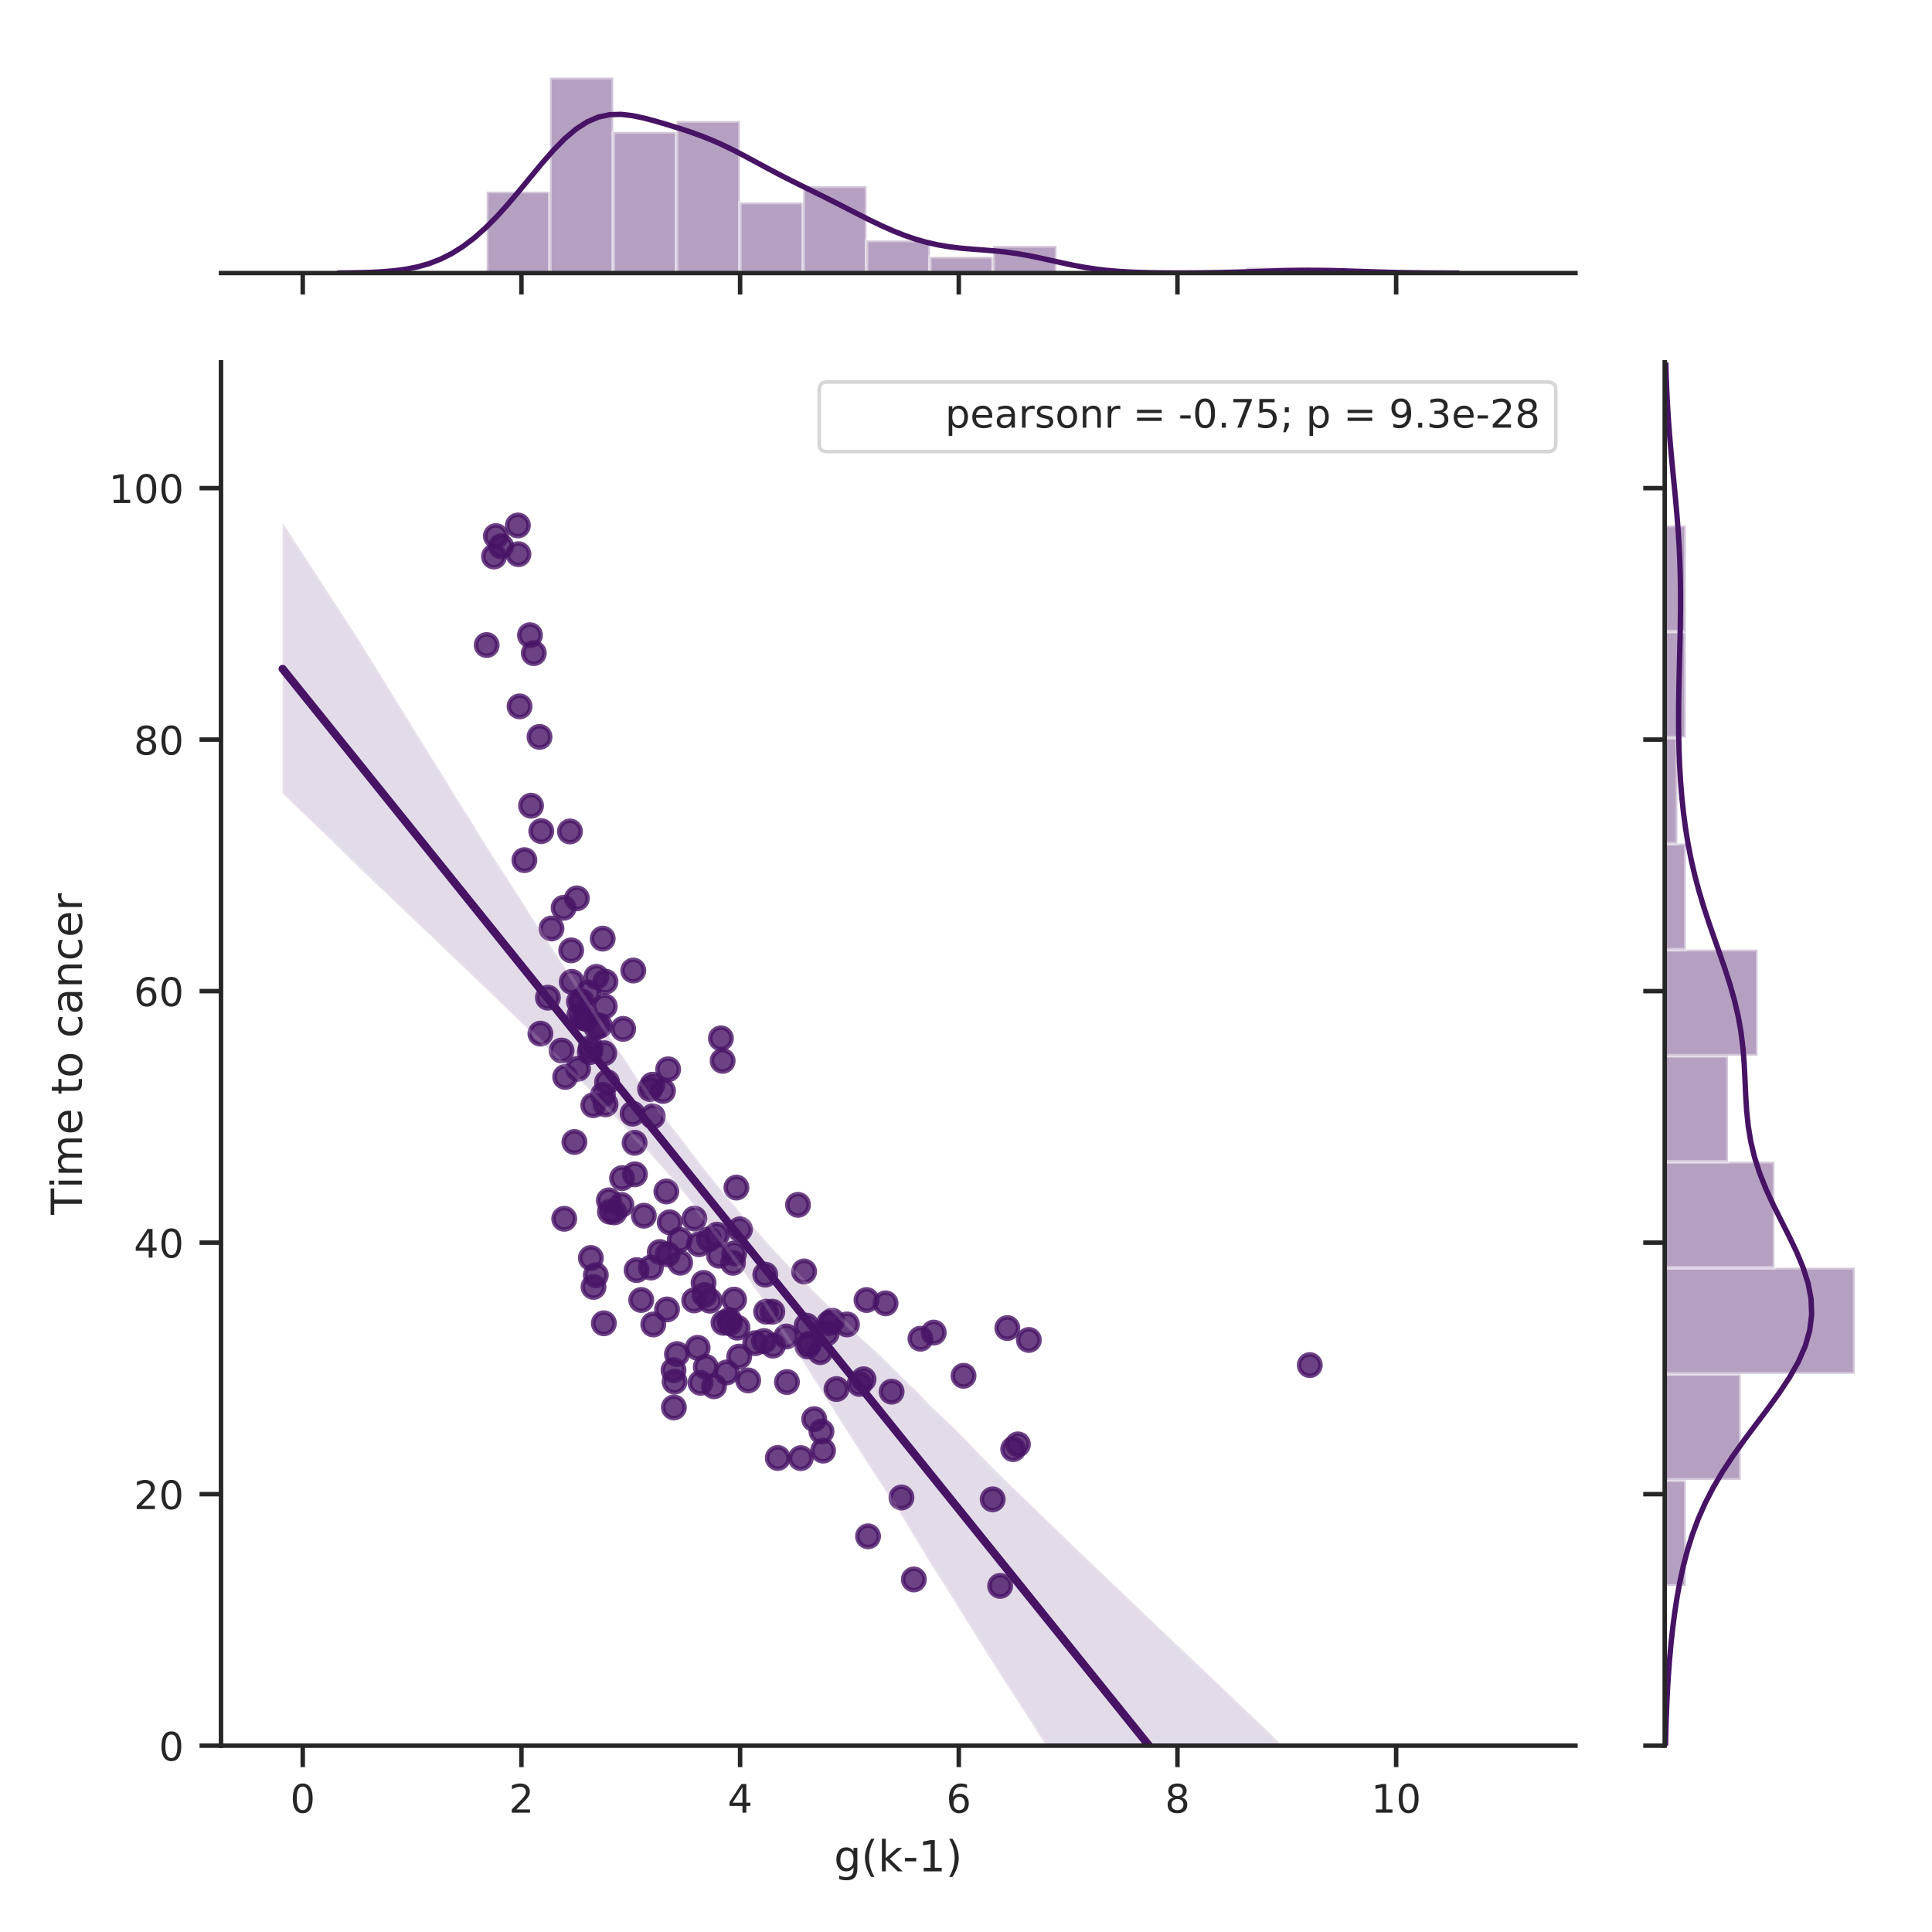 <?xml version="1.0" encoding="utf-8" standalone="no"?>
<!DOCTYPE svg PUBLIC "-//W3C//DTD SVG 1.1//EN"
  "http://www.w3.org/Graphics/SVG/1.1/DTD/svg11.dtd">
<!-- Created with matplotlib (http://matplotlib.org/) -->
<svg height="432pt" version="1.1" viewBox="0 0 432 432" width="432pt" xmlns="http://www.w3.org/2000/svg" xmlns:xlink="http://www.w3.org/1999/xlink">
 <defs>
  <style type="text/css">
*{stroke-linecap:butt;stroke-linejoin:round;}
  </style>
 </defs>
 <g id="figure_1">
  <g id="patch_1">
   <path d="M 0 432 
L 432 432 
L 432 0 
L 0 0 
z
" style="fill:#ffffff;"/>
  </g>
  <g id="axes_1">
   <g id="patch_2">
    <path d="M 49.418 390.332 
L 352.268 390.332 
L 352.268 81.023 
L 49.418 81.023 
z
" style="fill:#ffffff;"/>
   </g>
   <g id="matplotlib.axis_1">
    <g id="xtick_1">
     <g id="line2d_1">
      <defs>
       <path d="M 0 0 
L 0 4.8 
" id="m1350c6a682" style="stroke:#262626;"/>
      </defs>
      <g>
       <use style="fill:#262626;stroke:#262626;" x="67.695" xlink:href="#m1350c6a682" y="390.332"/>
      </g>
     </g>
     <g id="text_1">
      <!-- 0 -->
      <defs>
       <path d="M 31.781 66.406 
Q 24.172 66.406 20.328 58.906 
Q 16.5 51.422 16.5 36.375 
Q 16.5 21.391 20.328 13.891 
Q 24.172 6.391 31.781 6.391 
Q 39.453 6.391 43.281 13.891 
Q 47.125 21.391 47.125 36.375 
Q 47.125 51.422 43.281 58.906 
Q 39.453 66.406 31.781 66.406 
z
M 31.781 74.219 
Q 44.047 74.219 50.516 64.516 
Q 56.984 54.828 56.984 36.375 
Q 56.984 17.969 50.516 8.266 
Q 44.047 -1.422 31.781 -1.422 
Q 19.531 -1.422 13.062 8.266 
Q 6.594 17.969 6.594 36.375 
Q 6.594 54.828 13.062 64.516 
Q 19.531 74.219 31.781 74.219 
z
" id="DejaVuSans-30"/>
      </defs>
      <g style="fill:#262626;" transform="translate(64.895 405.319)scale(0.088 -0.088)">
       <use xlink:href="#DejaVuSans-30"/>
      </g>
     </g>
    </g>
    <g id="xtick_2">
     <g id="line2d_2">
      <g>
       <use style="fill:#262626;stroke:#262626;" x="116.592" xlink:href="#m1350c6a682" y="390.332"/>
      </g>
     </g>
     <g id="text_2">
      <!-- 2 -->
      <defs>
       <path d="M 19.188 8.297 
L 53.609 8.297 
L 53.609 0 
L 7.328 0 
L 7.328 8.297 
Q 12.938 14.109 22.625 23.891 
Q 32.328 33.688 34.812 36.531 
Q 39.547 41.844 41.422 45.531 
Q 43.312 49.219 43.312 52.781 
Q 43.312 58.594 39.234 62.25 
Q 35.156 65.922 28.609 65.922 
Q 23.969 65.922 18.812 64.312 
Q 13.672 62.703 7.812 59.422 
L 7.812 69.391 
Q 13.766 71.781 18.938 73 
Q 24.125 74.219 28.422 74.219 
Q 39.75 74.219 46.484 68.547 
Q 53.219 62.891 53.219 53.422 
Q 53.219 48.922 51.531 44.891 
Q 49.859 40.875 45.406 35.406 
Q 44.188 33.984 37.641 27.219 
Q 31.109 20.453 19.188 8.297 
z
" id="DejaVuSans-32"/>
      </defs>
      <g style="fill:#262626;" transform="translate(113.792 405.319)scale(0.088 -0.088)">
       <use xlink:href="#DejaVuSans-32"/>
      </g>
     </g>
    </g>
    <g id="xtick_3">
     <g id="line2d_3">
      <g>
       <use style="fill:#262626;stroke:#262626;" x="165.489" xlink:href="#m1350c6a682" y="390.332"/>
      </g>
     </g>
     <g id="text_3">
      <!-- 4 -->
      <defs>
       <path d="M 37.797 64.312 
L 12.891 25.391 
L 37.797 25.391 
z
M 35.203 72.906 
L 47.609 72.906 
L 47.609 25.391 
L 58.016 25.391 
L 58.016 17.188 
L 47.609 17.188 
L 47.609 0 
L 37.797 0 
L 37.797 17.188 
L 4.891 17.188 
L 4.891 26.703 
z
" id="DejaVuSans-34"/>
      </defs>
      <g style="fill:#262626;" transform="translate(162.689 405.319)scale(0.088 -0.088)">
       <use xlink:href="#DejaVuSans-34"/>
      </g>
     </g>
    </g>
    <g id="xtick_4">
     <g id="line2d_4">
      <g>
       <use style="fill:#262626;stroke:#262626;" x="214.386" xlink:href="#m1350c6a682" y="390.332"/>
      </g>
     </g>
     <g id="text_4">
      <!-- 6 -->
      <defs>
       <path d="M 33.016 40.375 
Q 26.375 40.375 22.484 35.828 
Q 18.609 31.297 18.609 23.391 
Q 18.609 15.531 22.484 10.953 
Q 26.375 6.391 33.016 6.391 
Q 39.656 6.391 43.531 10.953 
Q 47.406 15.531 47.406 23.391 
Q 47.406 31.297 43.531 35.828 
Q 39.656 40.375 33.016 40.375 
z
M 52.594 71.297 
L 52.594 62.312 
Q 48.875 64.062 45.094 64.984 
Q 41.312 65.922 37.594 65.922 
Q 27.828 65.922 22.672 59.328 
Q 17.531 52.734 16.797 39.406 
Q 19.672 43.656 24.016 45.922 
Q 28.375 48.188 33.594 48.188 
Q 44.578 48.188 50.953 41.516 
Q 57.328 34.859 57.328 23.391 
Q 57.328 12.156 50.688 5.359 
Q 44.047 -1.422 33.016 -1.422 
Q 20.359 -1.422 13.672 8.266 
Q 6.984 17.969 6.984 36.375 
Q 6.984 53.656 15.188 63.938 
Q 23.391 74.219 37.203 74.219 
Q 40.922 74.219 44.703 73.484 
Q 48.484 72.75 52.594 71.297 
z
" id="DejaVuSans-36"/>
      </defs>
      <g style="fill:#262626;" transform="translate(211.587 405.319)scale(0.088 -0.088)">
       <use xlink:href="#DejaVuSans-36"/>
      </g>
     </g>
    </g>
    <g id="xtick_5">
     <g id="line2d_5">
      <g>
       <use style="fill:#262626;stroke:#262626;" x="263.283" xlink:href="#m1350c6a682" y="390.332"/>
      </g>
     </g>
     <g id="text_5">
      <!-- 8 -->
      <defs>
       <path d="M 31.781 34.625 
Q 24.75 34.625 20.719 30.859 
Q 16.703 27.094 16.703 20.516 
Q 16.703 13.922 20.719 10.156 
Q 24.75 6.391 31.781 6.391 
Q 38.812 6.391 42.859 10.172 
Q 46.922 13.969 46.922 20.516 
Q 46.922 27.094 42.891 30.859 
Q 38.875 34.625 31.781 34.625 
z
M 21.922 38.812 
Q 15.578 40.375 12.031 44.719 
Q 8.5 49.078 8.5 55.328 
Q 8.5 64.062 14.719 69.141 
Q 20.953 74.219 31.781 74.219 
Q 42.672 74.219 48.875 69.141 
Q 55.078 64.062 55.078 55.328 
Q 55.078 49.078 51.531 44.719 
Q 48 40.375 41.703 38.812 
Q 48.828 37.156 52.797 32.312 
Q 56.781 27.484 56.781 20.516 
Q 56.781 9.906 50.312 4.234 
Q 43.844 -1.422 31.781 -1.422 
Q 19.734 -1.422 13.25 4.234 
Q 6.781 9.906 6.781 20.516 
Q 6.781 27.484 10.781 32.312 
Q 14.797 37.156 21.922 38.812 
z
M 18.312 54.391 
Q 18.312 48.734 21.844 45.562 
Q 25.391 42.391 31.781 42.391 
Q 38.141 42.391 41.719 45.562 
Q 45.312 48.734 45.312 54.391 
Q 45.312 60.062 41.719 63.234 
Q 38.141 66.406 31.781 66.406 
Q 25.391 66.406 21.844 63.234 
Q 18.312 60.062 18.312 54.391 
z
" id="DejaVuSans-38"/>
      </defs>
      <g style="fill:#262626;" transform="translate(260.484 405.319)scale(0.088 -0.088)">
       <use xlink:href="#DejaVuSans-38"/>
      </g>
     </g>
    </g>
    <g id="xtick_6">
     <g id="line2d_6">
      <g>
       <use style="fill:#262626;stroke:#262626;" x="312.18" xlink:href="#m1350c6a682" y="390.332"/>
      </g>
     </g>
     <g id="text_6">
      <!-- 10 -->
      <defs>
       <path d="M 12.406 8.297 
L 28.516 8.297 
L 28.516 63.922 
L 10.984 60.406 
L 10.984 69.391 
L 28.422 72.906 
L 38.281 72.906 
L 38.281 8.297 
L 54.391 8.297 
L 54.391 0 
L 12.406 0 
z
" id="DejaVuSans-31"/>
      </defs>
      <g style="fill:#262626;" transform="translate(306.581 405.319)scale(0.088 -0.088)">
       <use xlink:href="#DejaVuSans-31"/>
       <use x="63.623" xlink:href="#DejaVuSans-30"/>
      </g>
     </g>
    </g>
    <g id="text_7">
     <!-- g(k-1) -->
     <defs>
      <path d="M 45.406 27.984 
Q 45.406 37.75 41.375 43.109 
Q 37.359 48.484 30.078 48.484 
Q 22.859 48.484 18.828 43.109 
Q 14.797 37.75 14.797 27.984 
Q 14.797 18.266 18.828 12.891 
Q 22.859 7.516 30.078 7.516 
Q 37.359 7.516 41.375 12.891 
Q 45.406 18.266 45.406 27.984 
z
M 54.391 6.781 
Q 54.391 -7.172 48.188 -13.984 
Q 42 -20.797 29.203 -20.797 
Q 24.469 -20.797 20.266 -20.094 
Q 16.062 -19.391 12.109 -17.922 
L 12.109 -9.188 
Q 16.062 -11.328 19.922 -12.344 
Q 23.781 -13.375 27.781 -13.375 
Q 36.625 -13.375 41.016 -8.766 
Q 45.406 -4.156 45.406 5.172 
L 45.406 9.625 
Q 42.625 4.781 38.281 2.391 
Q 33.938 0 27.875 0 
Q 17.828 0 11.672 7.656 
Q 5.516 15.328 5.516 27.984 
Q 5.516 40.672 11.672 48.328 
Q 17.828 56 27.875 56 
Q 33.938 56 38.281 53.609 
Q 42.625 51.219 45.406 46.391 
L 45.406 54.688 
L 54.391 54.688 
z
" id="DejaVuSans-67"/>
      <path d="M 31 75.875 
Q 24.469 64.656 21.281 53.656 
Q 18.109 42.672 18.109 31.391 
Q 18.109 20.125 21.312 9.062 
Q 24.516 -2 31 -13.188 
L 23.188 -13.188 
Q 15.875 -1.703 12.234 9.375 
Q 8.594 20.453 8.594 31.391 
Q 8.594 42.281 12.203 53.312 
Q 15.828 64.359 23.188 75.875 
z
" id="DejaVuSans-28"/>
      <path d="M 9.078 75.984 
L 18.109 75.984 
L 18.109 31.109 
L 44.922 54.688 
L 56.391 54.688 
L 27.391 29.109 
L 57.625 0 
L 45.906 0 
L 18.109 26.703 
L 18.109 0 
L 9.078 0 
z
" id="DejaVuSans-6b"/>
      <path d="M 4.891 31.391 
L 31.203 31.391 
L 31.203 23.391 
L 4.891 23.391 
z
" id="DejaVuSans-2d"/>
      <path d="M 8.016 75.875 
L 15.828 75.875 
Q 23.141 64.359 26.781 53.312 
Q 30.422 42.281 30.422 31.391 
Q 30.422 20.453 26.781 9.375 
Q 23.141 -1.703 15.828 -13.188 
L 8.016 -13.188 
Q 14.5 -2 17.703 9.062 
Q 20.906 20.125 20.906 31.391 
Q 20.906 42.672 17.703 53.656 
Q 14.5 64.656 8.016 75.875 
z
" id="DejaVuSans-29"/>
     </defs>
     <g style="fill:#262626;" transform="translate(186.485 418.443)scale(0.096 -0.096)">
      <use xlink:href="#DejaVuSans-67"/>
      <use x="63.477" xlink:href="#DejaVuSans-28"/>
      <use x="102.49" xlink:href="#DejaVuSans-6b"/>
      <use x="160.4" xlink:href="#DejaVuSans-2d"/>
      <use x="196.484" xlink:href="#DejaVuSans-31"/>
      <use x="260.107" xlink:href="#DejaVuSans-29"/>
     </g>
    </g>
   </g>
   <g id="matplotlib.axis_2">
    <g id="ytick_1">
     <g id="line2d_7">
      <defs>
       <path d="M 0 0 
L -4.8 0 
" id="m7ebf1725d2" style="stroke:#262626;"/>
      </defs>
      <g>
       <use style="fill:#262626;stroke:#262626;" x="49.418" xlink:href="#m7ebf1725d2" y="390.332"/>
      </g>
     </g>
     <g id="text_8">
      <!-- 0 -->
      <g style="fill:#262626;" transform="translate(35.519 393.675)scale(0.088 -0.088)">
       <use xlink:href="#DejaVuSans-30"/>
      </g>
     </g>
    </g>
    <g id="ytick_2">
     <g id="line2d_8">
      <g>
       <use style="fill:#262626;stroke:#262626;" x="49.418" xlink:href="#m7ebf1725d2" y="334.094"/>
      </g>
     </g>
     <g id="text_9">
      <!-- 20 -->
      <g style="fill:#262626;" transform="translate(29.92 337.437)scale(0.088 -0.088)">
       <use xlink:href="#DejaVuSans-32"/>
       <use x="63.623" xlink:href="#DejaVuSans-30"/>
      </g>
     </g>
    </g>
    <g id="ytick_3">
     <g id="line2d_9">
      <g>
       <use style="fill:#262626;stroke:#262626;" x="49.418" xlink:href="#m7ebf1725d2" y="277.856"/>
      </g>
     </g>
     <g id="text_10">
      <!-- 40 -->
      <g style="fill:#262626;" transform="translate(29.92 281.199)scale(0.088 -0.088)">
       <use xlink:href="#DejaVuSans-34"/>
       <use x="63.623" xlink:href="#DejaVuSans-30"/>
      </g>
     </g>
    </g>
    <g id="ytick_4">
     <g id="line2d_10">
      <g>
       <use style="fill:#262626;stroke:#262626;" x="49.418" xlink:href="#m7ebf1725d2" y="221.618"/>
      </g>
     </g>
     <g id="text_11">
      <!-- 60 -->
      <g style="fill:#262626;" transform="translate(29.92 224.961)scale(0.088 -0.088)">
       <use xlink:href="#DejaVuSans-36"/>
       <use x="63.623" xlink:href="#DejaVuSans-30"/>
      </g>
     </g>
    </g>
    <g id="ytick_5">
     <g id="line2d_11">
      <g>
       <use style="fill:#262626;stroke:#262626;" x="49.418" xlink:href="#m7ebf1725d2" y="165.38"/>
      </g>
     </g>
     <g id="text_12">
      <!-- 80 -->
      <g style="fill:#262626;" transform="translate(29.92 168.724)scale(0.088 -0.088)">
       <use xlink:href="#DejaVuSans-38"/>
       <use x="63.623" xlink:href="#DejaVuSans-30"/>
      </g>
     </g>
    </g>
    <g id="ytick_6">
     <g id="line2d_12">
      <g>
       <use style="fill:#262626;stroke:#262626;" x="49.418" xlink:href="#m7ebf1725d2" y="109.142"/>
      </g>
     </g>
     <g id="text_13">
      <!-- 100 -->
      <g style="fill:#262626;" transform="translate(24.321 112.486)scale(0.088 -0.088)">
       <use xlink:href="#DejaVuSans-31"/>
       <use x="63.623" xlink:href="#DejaVuSans-30"/>
       <use x="127.246" xlink:href="#DejaVuSans-30"/>
      </g>
     </g>
    </g>
    <g id="text_14">
     <!-- Time to cancer -->
     <defs>
      <path d="M -0.297 72.906 
L 61.375 72.906 
L 61.375 64.594 
L 35.5 64.594 
L 35.5 0 
L 25.594 0 
L 25.594 64.594 
L -0.297 64.594 
z
" id="DejaVuSans-54"/>
      <path d="M 9.422 54.688 
L 18.406 54.688 
L 18.406 0 
L 9.422 0 
z
M 9.422 75.984 
L 18.406 75.984 
L 18.406 64.594 
L 9.422 64.594 
z
" id="DejaVuSans-69"/>
      <path d="M 52 44.188 
Q 55.375 50.25 60.062 53.125 
Q 64.75 56 71.094 56 
Q 79.641 56 84.281 50.016 
Q 88.922 44.047 88.922 33.016 
L 88.922 0 
L 79.891 0 
L 79.891 32.719 
Q 79.891 40.578 77.094 44.375 
Q 74.312 48.188 68.609 48.188 
Q 61.625 48.188 57.562 43.547 
Q 53.516 38.922 53.516 30.906 
L 53.516 0 
L 44.484 0 
L 44.484 32.719 
Q 44.484 40.625 41.703 44.406 
Q 38.922 48.188 33.109 48.188 
Q 26.219 48.188 22.156 43.531 
Q 18.109 38.875 18.109 30.906 
L 18.109 0 
L 9.078 0 
L 9.078 54.688 
L 18.109 54.688 
L 18.109 46.188 
Q 21.188 51.219 25.484 53.609 
Q 29.781 56 35.688 56 
Q 41.656 56 45.828 52.969 
Q 50 49.953 52 44.188 
z
" id="DejaVuSans-6d"/>
      <path d="M 56.203 29.594 
L 56.203 25.203 
L 14.891 25.203 
Q 15.484 15.922 20.484 11.062 
Q 25.484 6.203 34.422 6.203 
Q 39.594 6.203 44.453 7.469 
Q 49.312 8.734 54.109 11.281 
L 54.109 2.781 
Q 49.266 0.734 44.188 -0.344 
Q 39.109 -1.422 33.891 -1.422 
Q 20.797 -1.422 13.156 6.188 
Q 5.516 13.812 5.516 26.812 
Q 5.516 40.234 12.766 48.109 
Q 20.016 56 32.328 56 
Q 43.359 56 49.781 48.891 
Q 56.203 41.797 56.203 29.594 
z
M 47.219 32.234 
Q 47.125 39.594 43.094 43.984 
Q 39.062 48.391 32.422 48.391 
Q 24.906 48.391 20.391 44.141 
Q 15.875 39.891 15.188 32.172 
z
" id="DejaVuSans-65"/>
      <path id="DejaVuSans-20"/>
      <path d="M 18.312 70.219 
L 18.312 54.688 
L 36.812 54.688 
L 36.812 47.703 
L 18.312 47.703 
L 18.312 18.016 
Q 18.312 11.328 20.141 9.422 
Q 21.969 7.516 27.594 7.516 
L 36.812 7.516 
L 36.812 0 
L 27.594 0 
Q 17.188 0 13.234 3.875 
Q 9.281 7.766 9.281 18.016 
L 9.281 47.703 
L 2.688 47.703 
L 2.688 54.688 
L 9.281 54.688 
L 9.281 70.219 
z
" id="DejaVuSans-74"/>
      <path d="M 30.609 48.391 
Q 23.391 48.391 19.188 42.75 
Q 14.984 37.109 14.984 27.297 
Q 14.984 17.484 19.156 11.844 
Q 23.344 6.203 30.609 6.203 
Q 37.797 6.203 41.984 11.859 
Q 46.188 17.531 46.188 27.297 
Q 46.188 37.016 41.984 42.703 
Q 37.797 48.391 30.609 48.391 
z
M 30.609 56 
Q 42.328 56 49.016 48.375 
Q 55.719 40.766 55.719 27.297 
Q 55.719 13.875 49.016 6.219 
Q 42.328 -1.422 30.609 -1.422 
Q 18.844 -1.422 12.172 6.219 
Q 5.516 13.875 5.516 27.297 
Q 5.516 40.766 12.172 48.375 
Q 18.844 56 30.609 56 
z
" id="DejaVuSans-6f"/>
      <path d="M 48.781 52.594 
L 48.781 44.188 
Q 44.969 46.297 41.141 47.344 
Q 37.312 48.391 33.406 48.391 
Q 24.656 48.391 19.812 42.844 
Q 14.984 37.312 14.984 27.297 
Q 14.984 17.281 19.812 11.734 
Q 24.656 6.203 33.406 6.203 
Q 37.312 6.203 41.141 7.25 
Q 44.969 8.297 48.781 10.406 
L 48.781 2.094 
Q 45.016 0.344 40.984 -0.531 
Q 36.969 -1.422 32.422 -1.422 
Q 20.062 -1.422 12.781 6.344 
Q 5.516 14.109 5.516 27.297 
Q 5.516 40.672 12.859 48.328 
Q 20.219 56 33.016 56 
Q 37.156 56 41.109 55.141 
Q 45.062 54.297 48.781 52.594 
z
" id="DejaVuSans-63"/>
      <path d="M 34.281 27.484 
Q 23.391 27.484 19.188 25 
Q 14.984 22.516 14.984 16.5 
Q 14.984 11.719 18.141 8.906 
Q 21.297 6.109 26.703 6.109 
Q 34.188 6.109 38.703 11.406 
Q 43.219 16.703 43.219 25.484 
L 43.219 27.484 
z
M 52.203 31.203 
L 52.203 0 
L 43.219 0 
L 43.219 8.297 
Q 40.141 3.328 35.547 0.953 
Q 30.953 -1.422 24.312 -1.422 
Q 15.922 -1.422 10.953 3.297 
Q 6 8.016 6 15.922 
Q 6 25.141 12.172 29.828 
Q 18.359 34.516 30.609 34.516 
L 43.219 34.516 
L 43.219 35.406 
Q 43.219 41.609 39.141 45 
Q 35.062 48.391 27.688 48.391 
Q 23 48.391 18.547 47.266 
Q 14.109 46.141 10.016 43.891 
L 10.016 52.203 
Q 14.938 54.109 19.578 55.047 
Q 24.219 56 28.609 56 
Q 40.484 56 46.344 49.844 
Q 52.203 43.703 52.203 31.203 
z
" id="DejaVuSans-61"/>
      <path d="M 54.891 33.016 
L 54.891 0 
L 45.906 0 
L 45.906 32.719 
Q 45.906 40.484 42.875 44.328 
Q 39.844 48.188 33.797 48.188 
Q 26.516 48.188 22.312 43.547 
Q 18.109 38.922 18.109 30.906 
L 18.109 0 
L 9.078 0 
L 9.078 54.688 
L 18.109 54.688 
L 18.109 46.188 
Q 21.344 51.125 25.703 53.562 
Q 30.078 56 35.797 56 
Q 45.219 56 50.047 50.172 
Q 54.891 44.344 54.891 33.016 
z
" id="DejaVuSans-6e"/>
      <path d="M 41.109 46.297 
Q 39.594 47.172 37.812 47.578 
Q 36.031 48 33.891 48 
Q 26.266 48 22.188 43.047 
Q 18.109 38.094 18.109 28.812 
L 18.109 0 
L 9.078 0 
L 9.078 54.688 
L 18.109 54.688 
L 18.109 46.188 
Q 20.953 51.172 25.484 53.578 
Q 30.031 56 36.531 56 
Q 37.453 56 38.578 55.875 
Q 39.703 55.766 41.062 55.516 
z
" id="DejaVuSans-72"/>
     </defs>
     <g style="fill:#262626;" transform="translate(18.325 271.628)rotate(-90)scale(0.096 -0.096)">
      <use xlink:href="#DejaVuSans-54"/>
      <use x="61.037" xlink:href="#DejaVuSans-69"/>
      <use x="88.82" xlink:href="#DejaVuSans-6d"/>
      <use x="186.232" xlink:href="#DejaVuSans-65"/>
      <use x="247.756" xlink:href="#DejaVuSans-20"/>
      <use x="279.543" xlink:href="#DejaVuSans-74"/>
      <use x="318.752" xlink:href="#DejaVuSans-6f"/>
      <use x="379.934" xlink:href="#DejaVuSans-20"/>
      <use x="411.721" xlink:href="#DejaVuSans-63"/>
      <use x="466.701" xlink:href="#DejaVuSans-61"/>
      <use x="527.98" xlink:href="#DejaVuSans-6e"/>
      <use x="591.359" xlink:href="#DejaVuSans-63"/>
      <use x="646.34" xlink:href="#DejaVuSans-65"/>
      <use x="707.863" xlink:href="#DejaVuSans-72"/>
     </g>
    </g>
   </g>
   <g id="PathCollection_1">
    <defs>
     <path d="M 0 2.4 
C 0.636 2.4 1.247 2.147 1.697 1.697 
C 2.147 1.247 2.4 0.636 2.4 0 
C 2.4 -0.636 2.147 -1.247 1.697 -1.697 
C 1.247 -2.147 0.636 -2.4 0 -2.4 
C -0.636 -2.4 -1.247 -2.147 -1.697 -1.697 
C -2.147 -1.247 -2.4 -0.636 -2.4 0 
C -2.4 0.636 -2.147 1.247 -1.697 1.697 
C -1.247 2.147 -0.636 2.4 0 2.4 
z
" id="m0ad3058518" style="stroke:#471365;stroke-opacity:0.8;"/>
    </defs>
    <g clip-path="url(#p42251326af)">
     <use style="fill:#471365;fill-opacity:0.8;stroke:#471365;stroke-opacity:0.8;" x="193.756" xlink:href="#m0ad3058518" y="290.691"/>
     <use style="fill:#471365;fill-opacity:0.8;stroke:#471365;stroke-opacity:0.8;" x="134.763" xlink:href="#m0ad3058518" y="209.878"/>
     <use style="fill:#471365;fill-opacity:0.8;stroke:#471365;stroke-opacity:0.8;" x="185.395" xlink:href="#m0ad3058518" y="295.86"/>
     <use style="fill:#471365;fill-opacity:0.8;stroke:#471365;stroke-opacity:0.8;" x="126.032" xlink:href="#m0ad3058518" y="202.99"/>
     <use style="fill:#471365;fill-opacity:0.8;stroke:#471365;stroke-opacity:0.8;" x="158.717" xlink:href="#m0ad3058518" y="290.845"/>
     <use style="fill:#471365;fill-opacity:0.8;stroke:#471365;stroke-opacity:0.8;" x="135.381" xlink:href="#m0ad3058518" y="219.507"/>
     <use style="fill:#471365;fill-opacity:0.8;stroke:#471365;stroke-opacity:0.8;" x="155.999" xlink:href="#m0ad3058518" y="301.376"/>
     <use style="fill:#471365;fill-opacity:0.8;stroke:#471365;stroke-opacity:0.8;" x="150.842" xlink:href="#m0ad3058518" y="308.933"/>
     <use style="fill:#471365;fill-opacity:0.8;stroke:#471365;stroke-opacity:0.8;" x="171.121" xlink:href="#m0ad3058518" y="285.013"/>
     <use style="fill:#471365;fill-opacity:0.8;stroke:#471365;stroke-opacity:0.8;" x="145.36" xlink:href="#m0ad3058518" y="243.505"/>
     <use style="fill:#471365;fill-opacity:0.8;stroke:#471365;stroke-opacity:0.8;" x="164.143" xlink:href="#m0ad3058518" y="290.598"/>
     <use style="fill:#471365;fill-opacity:0.8;stroke:#471365;stroke-opacity:0.8;" x="121.031" xlink:href="#m0ad3058518" y="185.842"/>
     <use style="fill:#471365;fill-opacity:0.8;stroke:#471365;stroke-opacity:0.8;" x="132.654" xlink:href="#m0ad3058518" y="247.126"/>
     <use style="fill:#471365;fill-opacity:0.8;stroke:#471365;stroke-opacity:0.8;" x="141.897" xlink:href="#m0ad3058518" y="255.53"/>
     <use style="fill:#471365;fill-opacity:0.8;stroke:#471365;stroke-opacity:0.8;" x="161.772" xlink:href="#m0ad3058518" y="295.791"/>
     <use style="fill:#471365;fill-opacity:0.8;stroke:#471365;stroke-opacity:0.8;" x="145.901" xlink:href="#m0ad3058518" y="242.542"/>
     <use style="fill:#471365;fill-opacity:0.8;stroke:#471365;stroke-opacity:0.8;" x="131.028" xlink:href="#m0ad3058518" y="227.827"/>
     <use style="fill:#471365;fill-opacity:0.8;stroke:#471365;stroke-opacity:0.8;" x="173.919" xlink:href="#m0ad3058518" y="326.005"/>
     <use style="fill:#471365;fill-opacity:0.8;stroke:#471365;stroke-opacity:0.8;" x="163.886" xlink:href="#m0ad3058518" y="282.371"/>
     <use style="fill:#471365;fill-opacity:0.8;stroke:#471365;stroke-opacity:0.8;" x="193.092" xlink:href="#m0ad3058518" y="308.409"/>
     <use style="fill:#471365;fill-opacity:0.8;stroke:#471365;stroke-opacity:0.8;" x="164.897" xlink:href="#m0ad3058518" y="296.877"/>
     <use style="fill:#471365;fill-opacity:0.8;stroke:#471365;stroke-opacity:0.8;" x="168.864" xlink:href="#m0ad3058518" y="300.336"/>
     <use style="fill:#471365;fill-opacity:0.8;stroke:#471365;stroke-opacity:0.8;" x="186.072" xlink:href="#m0ad3058518" y="295.305"/>
     <use style="fill:#471365;fill-opacity:0.8;stroke:#471365;stroke-opacity:0.8;" x="165.29" xlink:href="#m0ad3058518" y="303.333"/>
     <use style="fill:#471365;fill-opacity:0.8;stroke:#471365;stroke-opacity:0.8;" x="149.399" xlink:href="#m0ad3058518" y="239.098"/>
     <use style="fill:#471365;fill-opacity:0.8;stroke:#471365;stroke-opacity:0.8;" x="170.817" xlink:href="#m0ad3058518" y="299.858"/>
     <use style="fill:#471365;fill-opacity:0.8;stroke:#471365;stroke-opacity:0.8;" x="192.207" xlink:href="#m0ad3058518" y="309.45"/>
     <use style="fill:#471365;fill-opacity:0.8;stroke:#471365;stroke-opacity:0.8;" x="208.784" xlink:href="#m0ad3058518" y="297.971"/>
     <use style="fill:#471365;fill-opacity:0.8;stroke:#471365;stroke-opacity:0.8;" x="155.258" xlink:href="#m0ad3058518" y="272.479"/>
     <use style="fill:#471365;fill-opacity:0.8;stroke:#471365;stroke-opacity:0.8;" x="160.308" xlink:href="#m0ad3058518" y="276.077"/>
     <use style="fill:#471365;fill-opacity:0.8;stroke:#471365;stroke-opacity:0.8;" x="151.368" xlink:href="#m0ad3058518" y="302.778"/>
     <use style="fill:#471365;fill-opacity:0.8;stroke:#471365;stroke-opacity:0.8;" x="130.516" xlink:href="#m0ad3058518" y="227.666"/>
     <use style="fill:#471365;fill-opacity:0.8;stroke:#471365;stroke-opacity:0.8;" x="150.685" xlink:href="#m0ad3058518" y="314.704"/>
     <use style="fill:#471365;fill-opacity:0.8;stroke:#471365;stroke-opacity:0.8;" x="198.016" xlink:href="#m0ad3058518" y="291.43"/>
     <use style="fill:#471365;fill-opacity:0.8;stroke:#471365;stroke-opacity:0.8;" x="129.455" xlink:href="#m0ad3058518" y="223.96"/>
     <use style="fill:#471365;fill-opacity:0.8;stroke:#471365;stroke-opacity:0.8;" x="163.199" xlink:href="#m0ad3058518" y="295.868"/>
     <use style="fill:#471365;fill-opacity:0.8;stroke:#471365;stroke-opacity:0.8;" x="172.699" xlink:href="#m0ad3058518" y="293.302"/>
     <use style="fill:#471365;fill-opacity:0.8;stroke:#471365;stroke-opacity:0.8;" x="120.635" xlink:href="#m0ad3058518" y="164.772"/>
     <use style="fill:#471365;fill-opacity:0.8;stroke:#471365;stroke-opacity:0.8;" x="179.798" xlink:href="#m0ad3058518" y="284.304"/>
     <use style="fill:#471365;fill-opacity:0.8;stroke:#471365;stroke-opacity:0.8;" x="133.231" xlink:href="#m0ad3058518" y="285.121"/>
     <use style="fill:#471365;fill-opacity:0.8;stroke:#471365;stroke-opacity:0.8;" x="172.842" xlink:href="#m0ad3058518" y="300.891"/>
     <use style="fill:#471365;fill-opacity:0.8;stroke:#471365;stroke-opacity:0.8;" x="143.965" xlink:href="#m0ad3058518" y="271.839"/>
     <use style="fill:#471365;fill-opacity:0.8;stroke:#471365;stroke-opacity:0.8;" x="129.552" xlink:href="#m0ad3058518" y="226.934"/>
     <use style="fill:#471365;fill-opacity:0.8;stroke:#471365;stroke-opacity:0.8;" x="141.604" xlink:href="#m0ad3058518" y="217.011"/>
     <use style="fill:#471365;fill-opacity:0.8;stroke:#471365;stroke-opacity:0.8;" x="135.113" xlink:href="#m0ad3058518" y="235.5"/>
     <use style="fill:#471365;fill-opacity:0.8;stroke:#471365;stroke-opacity:0.8;" x="187.045" xlink:href="#m0ad3058518" y="310.597"/>
     <use style="fill:#471365;fill-opacity:0.8;stroke:#471365;stroke-opacity:0.8;" x="155.216" xlink:href="#m0ad3058518" y="290.775"/>
     <use style="fill:#471365;fill-opacity:0.8;stroke:#471365;stroke-opacity:0.8;" x="122.509" xlink:href="#m0ad3058518" y="223.082"/>
     <use style="fill:#471365;fill-opacity:0.8;stroke:#471365;stroke-opacity:0.8;" x="128.44" xlink:href="#m0ad3058518" y="255.353"/>
     <use style="fill:#471365;fill-opacity:0.8;stroke:#471365;stroke-opacity:0.8;" x="159.658" xlink:href="#m0ad3058518" y="309.973"/>
     <use style="fill:#471365;fill-opacity:0.8;stroke:#471365;stroke-opacity:0.8;" x="136.382" xlink:href="#m0ad3058518" y="270.946"/>
     <use style="fill:#471365;fill-opacity:0.8;stroke:#471365;stroke-opacity:0.8;" x="164.663" xlink:href="#m0ad3058518" y="265.545"/>
     <use style="fill:#471365;fill-opacity:0.8;stroke:#471365;stroke-opacity:0.8;" x="127.847" xlink:href="#m0ad3058518" y="219.538"/>
     <use style="fill:#471365;fill-opacity:0.8;stroke:#471365;stroke-opacity:0.8;" x="131.531" xlink:href="#m0ad3058518" y="221.919"/>
     <use style="fill:#471365;fill-opacity:0.8;stroke:#471365;stroke-opacity:0.8;" x="162.493" xlink:href="#m0ad3058518" y="306.884"/>
     <use style="fill:#471365;fill-opacity:0.8;stroke:#471365;stroke-opacity:0.8;" x="184.841" xlink:href="#m0ad3058518" y="298.156"/>
     <use style="fill:#471365;fill-opacity:0.8;stroke:#471365;stroke-opacity:0.8;" x="143.38" xlink:href="#m0ad3058518" y="290.683"/>
     <use style="fill:#471365;fill-opacity:0.8;stroke:#471365;stroke-opacity:0.8;" x="110.88" xlink:href="#m0ad3058518" y="119.866"/>
     <use style="fill:#471365;fill-opacity:0.8;stroke:#471365;stroke-opacity:0.8;" x="149.146" xlink:href="#m0ad3058518" y="292.794"/>
     <use style="fill:#471365;fill-opacity:0.8;stroke:#471365;stroke-opacity:0.8;" x="126.378" xlink:href="#m0ad3058518" y="240.808"/>
     <use style="fill:#471365;fill-opacity:0.8;stroke:#471365;stroke-opacity:0.8;" x="133.33" xlink:href="#m0ad3058518" y="229.669"/>
     <use style="fill:#471365;fill-opacity:0.8;stroke:#471365;stroke-opacity:0.8;" x="183.39" xlink:href="#m0ad3058518" y="302.347"/>
     <use style="fill:#471365;fill-opacity:0.8;stroke:#471365;stroke-opacity:0.8;" x="171.31" xlink:href="#m0ad3058518" y="293.287"/>
     <use style="fill:#471365;fill-opacity:0.8;stroke:#471365;stroke-opacity:0.8;" x="127.722" xlink:href="#m0ad3058518" y="212.505"/>
     <use style="fill:#471365;fill-opacity:0.8;stroke:#471365;stroke-opacity:0.8;" x="138.939" xlink:href="#m0ad3058518" y="269.42"/>
     <use style="fill:#471365;fill-opacity:0.8;stroke:#471365;stroke-opacity:0.8;" x="142.351" xlink:href="#m0ad3058518" y="283.996"/>
     <use style="fill:#471365;fill-opacity:0.8;stroke:#471365;stroke-opacity:0.8;" x="139.346" xlink:href="#m0ad3058518" y="230.062"/>
     <use style="fill:#471365;fill-opacity:0.8;stroke:#471365;stroke-opacity:0.8;" x="179.059" xlink:href="#m0ad3058518" y="326.044"/>
     <use style="fill:#471365;fill-opacity:0.8;stroke:#471365;stroke-opacity:0.8;" x="158.537" xlink:href="#m0ad3058518" y="277.101"/>
     <use style="fill:#471365;fill-opacity:0.8;stroke:#471365;stroke-opacity:0.8;" x="160.776" xlink:href="#m0ad3058518" y="280.784"/>
     <use style="fill:#471365;fill-opacity:0.8;stroke:#471365;stroke-opacity:0.8;" x="112.048" xlink:href="#m0ad3058518" y="122.154"/>
     <use style="fill:#471365;fill-opacity:0.8;stroke:#471365;stroke-opacity:0.8;" x="184.043" xlink:href="#m0ad3058518" y="324.364"/>
     <use style="fill:#471365;fill-opacity:0.8;stroke:#471365;stroke-opacity:0.8;" x="132.116" xlink:href="#m0ad3058518" y="281.284"/>
     <use style="fill:#471365;fill-opacity:0.8;stroke:#471365;stroke-opacity:0.8;" x="175.961" xlink:href="#m0ad3058518" y="309.026"/>
     <use style="fill:#471365;fill-opacity:0.8;stroke:#471365;stroke-opacity:0.8;" x="128.992" xlink:href="#m0ad3058518" y="200.872"/>
     <use style="fill:#471365;fill-opacity:0.8;stroke:#471365;stroke-opacity:0.8;" x="292.869" xlink:href="#m0ad3058518" y="305.243"/>
     <use style="fill:#471365;fill-opacity:0.8;stroke:#471365;stroke-opacity:0.8;" x="131.893" xlink:href="#m0ad3058518" y="235.254"/>
     <use style="fill:#471365;fill-opacity:0.8;stroke:#471365;stroke-opacity:0.8;" x="117.256" xlink:href="#m0ad3058518" y="192.328"/>
     <use style="fill:#471365;fill-opacity:0.8;stroke:#471365;stroke-opacity:0.8;" x="132.713" xlink:href="#m0ad3058518" y="287.756"/>
     <use style="fill:#471365;fill-opacity:0.8;stroke:#471365;stroke-opacity:0.8;" x="227.61" xlink:href="#m0ad3058518" y="322.962"/>
     <use style="fill:#471365;fill-opacity:0.8;stroke:#471365;stroke-opacity:0.8;" x="215.449" xlink:href="#m0ad3058518" y="307.631"/>
     <use style="fill:#471365;fill-opacity:0.8;stroke:#471365;stroke-opacity:0.8;" x="152.088" xlink:href="#m0ad3058518" y="282.347"/>
     <use style="fill:#471365;fill-opacity:0.8;stroke:#471365;stroke-opacity:0.8;" x="147.526" xlink:href="#m0ad3058518" y="279.959"/>
     <use style="fill:#471365;fill-opacity:0.8;stroke:#471365;stroke-opacity:0.8;" x="201.567" xlink:href="#m0ad3058518" y="334.849"/>
     <use style="fill:#471365;fill-opacity:0.8;stroke:#471365;stroke-opacity:0.8;" x="120.838" xlink:href="#m0ad3058518" y="231.125"/>
     <use style="fill:#471365;fill-opacity:0.8;stroke:#471365;stroke-opacity:0.8;" x="139.095" xlink:href="#m0ad3058518" y="263.435"/>
     <use style="fill:#471365;fill-opacity:0.8;stroke:#471365;stroke-opacity:0.8;" x="151.999" xlink:href="#m0ad3058518" y="277.217"/>
     <use style="fill:#471365;fill-opacity:0.8;stroke:#471365;stroke-opacity:0.8;" x="130.099" xlink:href="#m0ad3058518" y="223.937"/>
     <use style="fill:#471365;fill-opacity:0.8;stroke:#471365;stroke-opacity:0.8;" x="126.161" xlink:href="#m0ad3058518" y="272.525"/>
     <use style="fill:#471365;fill-opacity:0.8;stroke:#471365;stroke-opacity:0.8;" x="157.537" xlink:href="#m0ad3058518" y="289.551"/>
     <use style="fill:#471365;fill-opacity:0.8;stroke:#471365;stroke-opacity:0.8;" x="183.681" xlink:href="#m0ad3058518" y="320.096"/>
     <use style="fill:#471365;fill-opacity:0.8;stroke:#471365;stroke-opacity:0.8;" x="145.951" xlink:href="#m0ad3058518" y="249.629"/>
     <use style="fill:#471365;fill-opacity:0.8;stroke:#471365;stroke-opacity:0.8;" x="110.46" xlink:href="#m0ad3058518" y="124.434"/>
     <use style="fill:#471365;fill-opacity:0.8;stroke:#471365;stroke-opacity:0.8;" x="205.818" xlink:href="#m0ad3058518" y="299.342"/>
     <use style="fill:#471365;fill-opacity:0.8;stroke:#471365;stroke-opacity:0.8;" x="115.8" xlink:href="#m0ad3058518" y="117.493"/>
     <use style="fill:#471365;fill-opacity:0.8;stroke:#471365;stroke-opacity:0.8;" x="161.199" xlink:href="#m0ad3058518" y="232.172"/>
     <use style="fill:#471365;fill-opacity:0.8;stroke:#471365;stroke-opacity:0.8;" x="148.996" xlink:href="#m0ad3058518" y="266.416"/>
     <use style="fill:#471365;fill-opacity:0.8;stroke:#471365;stroke-opacity:0.8;" x="129.253" xlink:href="#m0ad3058518" y="238.983"/>
     <use style="fill:#471365;fill-opacity:0.8;stroke:#471365;stroke-opacity:0.8;" x="136.14" xlink:href="#m0ad3058518" y="268.404"/>
     <use style="fill:#471365;fill-opacity:0.8;stroke:#471365;stroke-opacity:0.8;" x="115.921" xlink:href="#m0ad3058518" y="123.918"/>
     <use style="fill:#471365;fill-opacity:0.8;stroke:#471365;stroke-opacity:0.8;" x="180.97" xlink:href="#m0ad3058518" y="300.459"/>
     <use style="fill:#471365;fill-opacity:0.8;stroke:#471365;stroke-opacity:0.8;" x="226.549" xlink:href="#m0ad3058518" y="324.033"/>
     <use style="fill:#471365;fill-opacity:0.8;stroke:#471365;stroke-opacity:0.8;" x="123.312" xlink:href="#m0ad3058518" y="207.613"/>
     <use style="fill:#471365;fill-opacity:0.8;stroke:#471365;stroke-opacity:0.8;" x="125.57" xlink:href="#m0ad3058518" y="234.9"/>
     <use style="fill:#471365;fill-opacity:0.8;stroke:#471365;stroke-opacity:0.8;" x="149.741" xlink:href="#m0ad3058518" y="273.311"/>
     <use style="fill:#471365;fill-opacity:0.8;stroke:#471365;stroke-opacity:0.8;" x="133.342" xlink:href="#m0ad3058518" y="218.429"/>
     <use style="fill:#471365;fill-opacity:0.8;stroke:#471365;stroke-opacity:0.8;" x="145.543" xlink:href="#m0ad3058518" y="283.426"/>
     <use style="fill:#471365;fill-opacity:0.8;stroke:#471365;stroke-opacity:0.8;" x="182.055" xlink:href="#m0ad3058518" y="317.323"/>
     <use style="fill:#471365;fill-opacity:0.8;stroke:#471365;stroke-opacity:0.8;" x="135.407" xlink:href="#m0ad3058518" y="246.925"/>
     <use style="fill:#471365;fill-opacity:0.8;stroke:#471365;stroke-opacity:0.8;" x="165.47" xlink:href="#m0ad3058518" y="274.875"/>
     <use style="fill:#471365;fill-opacity:0.8;stroke:#471365;stroke-opacity:0.8;" x="156.634" xlink:href="#m0ad3058518" y="309.195"/>
     <use style="fill:#471365;fill-opacity:0.8;stroke:#471365;stroke-opacity:0.8;" x="180.555" xlink:href="#m0ad3058518" y="301.068"/>
     <use style="fill:#471365;fill-opacity:0.8;stroke:#471365;stroke-opacity:0.8;" x="199.367" xlink:href="#m0ad3058518" y="311.183"/>
     <use style="fill:#471365;fill-opacity:0.8;stroke:#471365;stroke-opacity:0.8;" x="134.124" xlink:href="#m0ad3058518" y="229.345"/>
     <use style="fill:#471365;fill-opacity:0.8;stroke:#471365;stroke-opacity:0.8;" x="230.051" xlink:href="#m0ad3058518" y="299.619"/>
     <use style="fill:#471365;fill-opacity:0.8;stroke:#471365;stroke-opacity:0.8;" x="163.017" xlink:href="#m0ad3058518" y="295.151"/>
     <use style="fill:#471365;fill-opacity:0.8;stroke:#471365;stroke-opacity:0.8;" x="148.253" xlink:href="#m0ad3058518" y="243.936"/>
     <use style="fill:#471365;fill-opacity:0.8;stroke:#471365;stroke-opacity:0.8;" x="161.582" xlink:href="#m0ad3058518" y="237.211"/>
     <use style="fill:#471365;fill-opacity:0.8;stroke:#471365;stroke-opacity:0.8;" x="135.738" xlink:href="#m0ad3058518" y="241.972"/>
     <use style="fill:#471365;fill-opacity:0.8;stroke:#471365;stroke-opacity:0.8;" x="134.812" xlink:href="#m0ad3058518" y="244.822"/>
     <use style="fill:#471365;fill-opacity:0.8;stroke:#471365;stroke-opacity:0.8;" x="167.295" xlink:href="#m0ad3058518" y="308.671"/>
     <use style="fill:#471365;fill-opacity:0.8;stroke:#471365;stroke-opacity:0.8;" x="178.43" xlink:href="#m0ad3058518" y="269.405"/>
     <use style="fill:#471365;fill-opacity:0.8;stroke:#471365;stroke-opacity:0.8;" x="108.818" xlink:href="#m0ad3058518" y="144.233"/>
     <use style="fill:#471365;fill-opacity:0.8;stroke:#471365;stroke-opacity:0.8;" x="149.301" xlink:href="#m0ad3058518" y="280.468"/>
     <use style="fill:#471365;fill-opacity:0.8;stroke:#471365;stroke-opacity:0.8;" x="146.075" xlink:href="#m0ad3058518" y="296.153"/>
     <use style="fill:#471365;fill-opacity:0.8;stroke:#471365;stroke-opacity:0.8;" x="127.443" xlink:href="#m0ad3058518" y="185.919"/>
     <use style="fill:#471365;fill-opacity:0.8;stroke:#471365;stroke-opacity:0.8;" x="223.634" xlink:href="#m0ad3058518" y="354.609"/>
     <use style="fill:#471365;fill-opacity:0.8;stroke:#471365;stroke-opacity:0.8;" x="180.358" xlink:href="#m0ad3058518" y="296.415"/>
     <use style="fill:#471365;fill-opacity:0.8;stroke:#471365;stroke-opacity:0.8;" x="141.445" xlink:href="#m0ad3058518" y="249.021"/>
     <use style="fill:#471365;fill-opacity:0.8;stroke:#471365;stroke-opacity:0.8;" x="119.355" xlink:href="#m0ad3058518" y="146.044"/>
     <use style="fill:#471365;fill-opacity:0.8;stroke:#471365;stroke-opacity:0.8;" x="141.965" xlink:href="#m0ad3058518" y="262.579"/>
     <use style="fill:#471365;fill-opacity:0.8;stroke:#471365;stroke-opacity:0.8;" x="157.82" xlink:href="#m0ad3058518" y="305.644"/>
     <use style="fill:#471365;fill-opacity:0.8;stroke:#471365;stroke-opacity:0.8;" x="175.828" xlink:href="#m0ad3058518" y="298.841"/>
     <use style="fill:#471365;fill-opacity:0.8;stroke:#471365;stroke-opacity:0.8;" x="116.176" xlink:href="#m0ad3058518" y="157.946"/>
     <use style="fill:#471365;fill-opacity:0.8;stroke:#471365;stroke-opacity:0.8;" x="194.097" xlink:href="#m0ad3058518" y="343.524"/>
     <use style="fill:#471365;fill-opacity:0.8;stroke:#471365;stroke-opacity:0.8;" x="118.74" xlink:href="#m0ad3058518" y="180.156"/>
     <use style="fill:#471365;fill-opacity:0.8;stroke:#471365;stroke-opacity:0.8;" x="132.072" xlink:href="#m0ad3058518" y="234.306"/>
     <use style="fill:#471365;fill-opacity:0.8;stroke:#471365;stroke-opacity:0.8;" x="118.503" xlink:href="#m0ad3058518" y="142.03"/>
     <use style="fill:#471365;fill-opacity:0.8;stroke:#471365;stroke-opacity:0.8;" x="137.387" xlink:href="#m0ad3058518" y="271.084"/>
     <use style="fill:#471365;fill-opacity:0.8;stroke:#471365;stroke-opacity:0.8;" x="156.283" xlink:href="#m0ad3058518" y="278.21"/>
     <use style="fill:#471365;fill-opacity:0.8;stroke:#471365;stroke-opacity:0.8;" x="157.317" xlink:href="#m0ad3058518" y="286.87"/>
     <use style="fill:#471365;fill-opacity:0.8;stroke:#471365;stroke-opacity:0.8;" x="135.223" xlink:href="#m0ad3058518" y="225.016"/>
     <use style="fill:#471365;fill-opacity:0.8;stroke:#471365;stroke-opacity:0.8;" x="135.02" xlink:href="#m0ad3058518" y="295.891"/>
     <use style="fill:#471365;fill-opacity:0.8;stroke:#471365;stroke-opacity:0.8;" x="221.965" xlink:href="#m0ad3058518" y="335.257"/>
     <use style="fill:#471365;fill-opacity:0.8;stroke:#471365;stroke-opacity:0.8;" x="204.344" xlink:href="#m0ad3058518" y="353.169"/>
     <use style="fill:#471365;fill-opacity:0.8;stroke:#471365;stroke-opacity:0.8;" x="225.235" xlink:href="#m0ad3058518" y="296.954"/>
     <use style="fill:#471365;fill-opacity:0.8;stroke:#471365;stroke-opacity:0.8;" x="150.601" xlink:href="#m0ad3058518" y="306.383"/>
     <use style="fill:#471365;fill-opacity:0.8;stroke:#471365;stroke-opacity:0.8;" x="189.379" xlink:href="#m0ad3058518" y="296.145"/>
     <use style="fill:#471365;fill-opacity:0.8;stroke:#471365;stroke-opacity:0.8;" x="164.157" xlink:href="#m0ad3058518" y="280.298"/>
    </g>
   </g>
   <g id="PolyCollection_1">
    <path clip-path="url(#p42251326af)" d="M 63.184 116.883 
L 63.184 177.419 
L 65.965 180.089 
L 68.746 182.759 
L 71.527 185.429 
L 74.308 188.099 
L 77.089 190.827 
L 79.87 193.567 
L 82.651 196.257 
L 85.432 198.9 
L 88.213 201.556 
L 90.994 204.194 
L 93.775 206.833 
L 96.556 209.475 
L 99.337 212.13 
L 102.118 214.8 
L 104.899 217.469 
L 107.68 220.137 
L 110.461 222.761 
L 113.242 225.476 
L 116.023 228.147 
L 118.804 230.821 
L 121.585 233.491 
L 124.366 236.234 
L 127.147 239.035 
L 129.928 241.802 
L 132.709 244.57 
L 135.49 247.442 
L 138.271 250.517 
L 141.052 253.418 
L 143.833 256.261 
L 146.614 259.325 
L 149.395 262.49 
L 152.176 265.831 
L 154.957 269.216 
L 157.738 272.839 
L 160.519 276.424 
L 163.3 280.175 
L 166.081 284.002 
L 168.862 288.108 
L 171.643 292.322 
L 174.424 296.595 
L 177.205 300.844 
L 179.986 305.114 
L 182.767 309.574 
L 185.548 313.901 
L 188.329 318.305 
L 191.11 322.655 
L 193.891 327.009 
L 196.672 331.233 
L 199.453 335.521 
L 202.234 339.885 
L 205.015 344.507 
L 207.796 349.113 
L 210.577 353.502 
L 213.358 357.891 
L 216.139 362.409 
L 218.92 366.86 
L 221.701 371.282 
L 224.482 375.671 
L 227.263 379.933 
L 230.044 384.22 
L 232.825 388.606 
L 235.606 392.969 
L 238.387 397.253 
L 241.168 401.558 
L 243.949 406.05 
L 246.73 410.326 
L 249.511 414.746 
L 252.292 419.193 
L 255.073 423.707 
L 257.854 428.099 
L 260.635 432.578 
L 263.416 437.058 
L 266.197 441.537 
L 268.978 446.016 
L 271.759 450.495 
L 274.54 454.973 
L 277.321 459.449 
L 280.102 463.926 
L 282.883 468.403 
L 285.664 472.879 
L 288.445 477.356 
L 291.225 481.79 
L 294.006 486.212 
L 296.787 490.634 
L 299.568 495.056 
L 302.349 499.478 
L 305.13 503.9 
L 307.911 508.322 
L 310.692 512.744 
L 313.473 517.165 
L 316.254 521.587 
L 319.035 526.009 
L 321.816 530.431 
L 324.597 534.853 
L 327.378 539.275 
L 330.159 543.697 
L 332.94 548.119 
L 335.721 552.54 
L 338.502 556.962 
L 338.502 440.197 
L 338.502 440.197 
L 335.721 437.495 
L 332.94 434.792 
L 330.159 432.09 
L 327.378 429.387 
L 324.597 426.685 
L 321.816 423.982 
L 319.035 421.28 
L 316.254 418.578 
L 313.473 415.877 
L 310.692 413.177 
L 307.911 410.53 
L 305.13 407.913 
L 302.349 405.296 
L 299.568 402.68 
L 296.787 400.031 
L 294.006 397.329 
L 291.225 394.626 
L 288.445 391.924 
L 285.664 389.222 
L 282.883 386.539 
L 280.102 383.894 
L 277.321 381.25 
L 274.54 378.606 
L 271.759 375.961 
L 268.978 373.317 
L 266.197 370.674 
L 263.416 368.031 
L 260.635 365.389 
L 257.854 362.746 
L 255.073 360.103 
L 252.292 357.451 
L 249.511 354.779 
L 246.73 352.108 
L 243.949 349.505 
L 241.168 346.829 
L 238.387 344.142 
L 235.606 341.455 
L 232.825 338.768 
L 230.044 336.073 
L 227.263 333.392 
L 224.482 330.702 
L 221.701 327.957 
L 218.92 325.087 
L 216.139 322.143 
L 213.358 319.351 
L 210.577 316.728 
L 207.796 314.102 
L 205.015 311.128 
L 202.234 308.506 
L 199.453 305.733 
L 196.672 302.984 
L 193.891 300.435 
L 191.11 297.895 
L 188.329 295.114 
L 185.548 292.272 
L 182.767 289.525 
L 179.986 286.774 
L 177.205 283.977 
L 174.424 280.952 
L 171.643 278.021 
L 168.862 274.79 
L 166.081 271.859 
L 163.3 268.511 
L 160.519 265.235 
L 157.738 261.726 
L 154.957 258.132 
L 152.176 254.457 
L 149.395 250.916 
L 146.614 247.128 
L 143.833 243.138 
L 141.052 239.011 
L 138.271 234.729 
L 135.49 230.558 
L 132.709 226.235 
L 129.928 222.041 
L 127.147 217.625 
L 124.366 213.428 
L 121.585 209.191 
L 118.804 204.963 
L 116.023 200.52 
L 113.242 196.194 
L 110.461 191.887 
L 107.68 187.522 
L 104.899 182.889 
L 102.118 178.58 
L 99.337 173.966 
L 96.556 169.548 
L 93.775 165.069 
L 90.994 160.562 
L 88.213 156.055 
L 85.432 151.557 
L 82.651 147.059 
L 79.87 142.561 
L 77.089 138.253 
L 74.308 133.978 
L 71.527 129.705 
L 68.746 125.431 
L 65.965 121.157 
L 63.184 116.883 
z
" style="fill:#471365;fill-opacity:0.15;stroke:#ffffff;stroke-opacity:0.15;stroke-width:0.8;"/>
   </g>
   <g id="line2d_13">
    <path clip-path="url(#p42251326af)" d="M 63.184 149.548 
L 65.965 153.004 
L 68.746 156.46 
L 71.527 159.917 
L 74.308 163.373 
L 77.089 166.829 
L 79.87 170.286 
L 82.651 173.742 
L 85.432 177.198 
L 88.213 180.654 
L 90.994 184.111 
L 93.775 187.567 
L 96.556 191.023 
L 99.337 194.479 
L 102.118 197.936 
L 104.899 201.392 
L 107.68 204.848 
L 110.461 208.304 
L 113.242 211.761 
L 116.023 215.217 
L 118.804 218.673 
L 121.585 222.129 
L 124.366 225.586 
L 127.147 229.042 
L 129.928 232.498 
L 132.709 235.954 
L 135.49 239.411 
L 138.271 242.867 
L 141.052 246.323 
L 143.833 249.779 
L 146.614 253.236 
L 149.395 256.692 
L 152.176 260.148 
L 154.957 263.604 
L 157.738 267.061 
L 160.519 270.517 
L 163.3 273.973 
L 166.081 277.429 
L 168.862 280.886 
L 171.643 284.342 
L 174.424 287.798 
L 177.205 291.254 
L 179.986 294.711 
L 182.767 298.167 
L 185.548 301.623 
L 188.329 305.08 
L 191.11 308.536 
L 193.891 311.992 
L 196.672 315.448 
L 199.453 318.905 
L 202.234 322.361 
L 205.015 325.817 
L 207.796 329.273 
L 210.577 332.73 
L 213.358 336.186 
L 216.139 339.642 
L 218.92 343.098 
L 221.701 346.555 
L 224.482 350.011 
L 227.263 353.467 
L 230.044 356.923 
L 232.825 360.38 
L 235.606 363.836 
L 238.387 367.292 
L 241.168 370.748 
L 243.949 374.205 
L 246.73 377.661 
L 249.511 381.117 
L 252.292 384.573 
L 255.073 388.03 
L 257.854 391.486 
L 260.635 394.942 
L 263.416 398.398 
L 266.197 401.855 
L 268.978 405.311 
L 271.759 408.767 
L 274.54 412.223 
L 277.321 415.68 
L 280.102 419.136 
L 282.883 422.592 
L 285.664 426.048 
L 288.445 429.505 
L 291.225 432.961 
L 291.257 433 
" style="fill:none;stroke:#471365;stroke-linecap:round;stroke-width:1.8;"/>
   </g>
   <g id="patch_3">
    <path d="M 49.418 390.332 
L 49.418 81.023 
" style="fill:none;stroke:#262626;stroke-linecap:square;stroke-linejoin:miter;"/>
   </g>
   <g id="patch_4">
    <path d="M 49.418 390.332 
L 352.268 390.332 
" style="fill:none;stroke:#262626;stroke-linecap:square;stroke-linejoin:miter;"/>
   </g>
   <g id="legend_1">
    <g id="patch_5">
     <path d="M 184.939 100.98 
L 346.108 100.98 
Q 347.868 100.98 347.868 99.22 
L 347.868 87.183 
Q 347.868 85.423 346.108 85.423 
L 184.939 85.423 
Q 183.179 85.423 183.179 87.183 
L 183.179 99.22 
Q 183.179 100.98 184.939 100.98 
z
" style="fill:#ffffff;opacity:0.8;stroke:#cccccc;stroke-linejoin:miter;stroke-width:0.8;"/>
    </g>
    <g id="line2d_14"/>
    <g id="line2d_15"/>
    <g id="text_15">
     <!-- pearsonr = -0.75; p = 9.3e-28 -->
     <defs>
      <path d="M 18.109 8.203 
L 18.109 -20.797 
L 9.078 -20.797 
L 9.078 54.688 
L 18.109 54.688 
L 18.109 46.391 
Q 20.953 51.266 25.266 53.625 
Q 29.594 56 35.594 56 
Q 45.562 56 51.781 48.094 
Q 58.016 40.188 58.016 27.297 
Q 58.016 14.406 51.781 6.484 
Q 45.562 -1.422 35.594 -1.422 
Q 29.594 -1.422 25.266 0.953 
Q 20.953 3.328 18.109 8.203 
z
M 48.688 27.297 
Q 48.688 37.203 44.609 42.844 
Q 40.531 48.484 33.406 48.484 
Q 26.266 48.484 22.188 42.844 
Q 18.109 37.203 18.109 27.297 
Q 18.109 17.391 22.188 11.75 
Q 26.266 6.109 33.406 6.109 
Q 40.531 6.109 44.609 11.75 
Q 48.688 17.391 48.688 27.297 
z
" id="DejaVuSans-70"/>
      <path d="M 44.281 53.078 
L 44.281 44.578 
Q 40.484 46.531 36.375 47.5 
Q 32.281 48.484 27.875 48.484 
Q 21.188 48.484 17.844 46.438 
Q 14.5 44.391 14.5 40.281 
Q 14.5 37.156 16.891 35.375 
Q 19.281 33.594 26.516 31.984 
L 29.594 31.297 
Q 39.156 29.25 43.188 25.516 
Q 47.219 21.781 47.219 15.094 
Q 47.219 7.469 41.188 3.016 
Q 35.156 -1.422 24.609 -1.422 
Q 20.219 -1.422 15.453 -0.562 
Q 10.688 0.297 5.422 2 
L 5.422 11.281 
Q 10.406 8.688 15.234 7.391 
Q 20.062 6.109 24.812 6.109 
Q 31.156 6.109 34.562 8.281 
Q 37.984 10.453 37.984 14.406 
Q 37.984 18.062 35.516 20.016 
Q 33.062 21.969 24.703 23.781 
L 21.578 24.516 
Q 13.234 26.266 9.516 29.906 
Q 5.812 33.547 5.812 39.891 
Q 5.812 47.609 11.281 51.797 
Q 16.75 56 26.812 56 
Q 31.781 56 36.172 55.266 
Q 40.578 54.547 44.281 53.078 
z
" id="DejaVuSans-73"/>
      <path d="M 10.594 45.406 
L 73.188 45.406 
L 73.188 37.203 
L 10.594 37.203 
z
M 10.594 25.484 
L 73.188 25.484 
L 73.188 17.188 
L 10.594 17.188 
z
" id="DejaVuSans-3d"/>
      <path d="M 10.688 12.406 
L 21 12.406 
L 21 0 
L 10.688 0 
z
" id="DejaVuSans-2e"/>
      <path d="M 8.203 72.906 
L 55.078 72.906 
L 55.078 68.703 
L 28.609 0 
L 18.312 0 
L 43.219 64.594 
L 8.203 64.594 
z
" id="DejaVuSans-37"/>
      <path d="M 10.797 72.906 
L 49.516 72.906 
L 49.516 64.594 
L 19.828 64.594 
L 19.828 46.734 
Q 21.969 47.469 24.109 47.828 
Q 26.266 48.188 28.422 48.188 
Q 40.625 48.188 47.75 41.5 
Q 54.891 34.812 54.891 23.391 
Q 54.891 11.625 47.562 5.094 
Q 40.234 -1.422 26.906 -1.422 
Q 22.312 -1.422 17.547 -0.641 
Q 12.797 0.141 7.719 1.703 
L 7.719 11.625 
Q 12.109 9.234 16.797 8.062 
Q 21.484 6.891 26.703 6.891 
Q 35.156 6.891 40.078 11.328 
Q 45.016 15.766 45.016 23.391 
Q 45.016 31 40.078 35.438 
Q 35.156 39.891 26.703 39.891 
Q 22.75 39.891 18.812 39.016 
Q 14.891 38.141 10.797 36.281 
z
" id="DejaVuSans-35"/>
      <path d="M 11.719 51.703 
L 22.016 51.703 
L 22.016 39.312 
L 11.719 39.312 
z
M 11.719 12.406 
L 22.016 12.406 
L 22.016 4 
L 14.016 -11.625 
L 7.719 -11.625 
L 11.719 4 
z
" id="DejaVuSans-3b"/>
      <path d="M 10.984 1.516 
L 10.984 10.5 
Q 14.703 8.734 18.5 7.812 
Q 22.312 6.891 25.984 6.891 
Q 35.75 6.891 40.891 13.453 
Q 46.047 20.016 46.781 33.406 
Q 43.953 29.203 39.594 26.953 
Q 35.25 24.703 29.984 24.703 
Q 19.047 24.703 12.672 31.312 
Q 6.297 37.938 6.297 49.422 
Q 6.297 60.641 12.938 67.422 
Q 19.578 74.219 30.609 74.219 
Q 43.266 74.219 49.922 64.516 
Q 56.594 54.828 56.594 36.375 
Q 56.594 19.141 48.406 8.859 
Q 40.234 -1.422 26.422 -1.422 
Q 22.703 -1.422 18.891 -0.688 
Q 15.094 0.047 10.984 1.516 
z
M 30.609 32.422 
Q 37.25 32.422 41.125 36.953 
Q 45.016 41.5 45.016 49.422 
Q 45.016 57.281 41.125 61.844 
Q 37.25 66.406 30.609 66.406 
Q 23.969 66.406 20.094 61.844 
Q 16.219 57.281 16.219 49.422 
Q 16.219 41.5 20.094 36.953 
Q 23.969 32.422 30.609 32.422 
z
" id="DejaVuSans-39"/>
      <path d="M 40.578 39.312 
Q 47.656 37.797 51.625 33 
Q 55.609 28.219 55.609 21.188 
Q 55.609 10.406 48.188 4.484 
Q 40.766 -1.422 27.094 -1.422 
Q 22.516 -1.422 17.656 -0.516 
Q 12.797 0.391 7.625 2.203 
L 7.625 11.719 
Q 11.719 9.328 16.594 8.109 
Q 21.484 6.891 26.812 6.891 
Q 36.078 6.891 40.938 10.547 
Q 45.797 14.203 45.797 21.188 
Q 45.797 27.641 41.281 31.266 
Q 36.766 34.906 28.719 34.906 
L 20.219 34.906 
L 20.219 43.016 
L 29.109 43.016 
Q 36.375 43.016 40.234 45.922 
Q 44.094 48.828 44.094 54.297 
Q 44.094 59.906 40.109 62.906 
Q 36.141 65.922 28.719 65.922 
Q 24.656 65.922 20.016 65.031 
Q 15.375 64.156 9.812 62.312 
L 9.812 71.094 
Q 15.438 72.656 20.344 73.438 
Q 25.25 74.219 29.594 74.219 
Q 40.828 74.219 47.359 69.109 
Q 53.906 64.016 53.906 55.328 
Q 53.906 49.266 50.438 45.094 
Q 46.969 40.922 40.578 39.312 
z
" id="DejaVuSans-33"/>
     </defs>
     <g style="fill:#262626;" transform="translate(211.339 95.63)scale(0.088 -0.088)">
      <use xlink:href="#DejaVuSans-70"/>
      <use x="63.477" xlink:href="#DejaVuSans-65"/>
      <use x="125" xlink:href="#DejaVuSans-61"/>
      <use x="186.279" xlink:href="#DejaVuSans-72"/>
      <use x="227.393" xlink:href="#DejaVuSans-73"/>
      <use x="279.492" xlink:href="#DejaVuSans-6f"/>
      <use x="340.674" xlink:href="#DejaVuSans-6e"/>
      <use x="404.053" xlink:href="#DejaVuSans-72"/>
      <use x="445.166" xlink:href="#DejaVuSans-20"/>
      <use x="476.953" xlink:href="#DejaVuSans-3d"/>
      <use x="560.742" xlink:href="#DejaVuSans-20"/>
      <use x="592.529" xlink:href="#DejaVuSans-2d"/>
      <use x="628.613" xlink:href="#DejaVuSans-30"/>
      <use x="692.236" xlink:href="#DejaVuSans-2e"/>
      <use x="724.023" xlink:href="#DejaVuSans-37"/>
      <use x="787.646" xlink:href="#DejaVuSans-35"/>
      <use x="851.27" xlink:href="#DejaVuSans-3b"/>
      <use x="884.961" xlink:href="#DejaVuSans-20"/>
      <use x="916.748" xlink:href="#DejaVuSans-70"/>
      <use x="980.225" xlink:href="#DejaVuSans-20"/>
      <use x="1012.012" xlink:href="#DejaVuSans-3d"/>
      <use x="1095.801" xlink:href="#DejaVuSans-20"/>
      <use x="1127.588" xlink:href="#DejaVuSans-39"/>
      <use x="1191.211" xlink:href="#DejaVuSans-2e"/>
      <use x="1222.998" xlink:href="#DejaVuSans-33"/>
      <use x="1286.621" xlink:href="#DejaVuSans-65"/>
      <use x="1348.145" xlink:href="#DejaVuSans-2d"/>
      <use x="1384.229" xlink:href="#DejaVuSans-32"/>
      <use x="1447.852" xlink:href="#DejaVuSans-38"/>
     </g>
    </g>
   </g>
  </g>
  <g id="axes_2">
   <g id="patch_6">
    <path d="M 49.418 61.055 
L 352.268 61.055 
L 352.268 15.168 
L 49.418 15.168 
z
" style="fill:#ffffff;"/>
   </g>
   <g id="matplotlib.axis_3">
    <g id="xtick_7">
     <g id="line2d_16">
      <g>
       <use style="fill:#262626;stroke:#262626;" x="67.695" xlink:href="#m1350c6a682" y="61.055"/>
      </g>
     </g>
    </g>
    <g id="xtick_8">
     <g id="line2d_17">
      <g>
       <use style="fill:#262626;stroke:#262626;" x="116.592" xlink:href="#m1350c6a682" y="61.055"/>
      </g>
     </g>
    </g>
    <g id="xtick_9">
     <g id="line2d_18">
      <g>
       <use style="fill:#262626;stroke:#262626;" x="165.489" xlink:href="#m1350c6a682" y="61.055"/>
      </g>
     </g>
    </g>
    <g id="xtick_10">
     <g id="line2d_19">
      <g>
       <use style="fill:#262626;stroke:#262626;" x="214.386" xlink:href="#m1350c6a682" y="61.055"/>
      </g>
     </g>
    </g>
    <g id="xtick_11">
     <g id="line2d_20">
      <g>
       <use style="fill:#262626;stroke:#262626;" x="263.283" xlink:href="#m1350c6a682" y="61.055"/>
      </g>
     </g>
    </g>
    <g id="xtick_12">
     <g id="line2d_21">
      <g>
       <use style="fill:#262626;stroke:#262626;" x="312.18" xlink:href="#m1350c6a682" y="61.055"/>
      </g>
     </g>
    </g>
   </g>
   <g id="matplotlib.axis_4">
    <g id="ytick_7"/>
    <g id="ytick_8"/>
   </g>
   <g id="patch_7">
    <path clip-path="url(#p96e4d106f0)" d="M 108.818 61.055 
L 122.976 61.055 
L 122.976 42.846 
L 108.818 42.846 
z
" style="fill:#471365;opacity:0.4;stroke:#ffffff;stroke-linejoin:miter;stroke-width:0.8;"/>
   </g>
   <g id="patch_8">
    <path clip-path="url(#p96e4d106f0)" d="M 122.976 61.055 
L 137.133 61.055 
L 137.133 17.353 
L 122.976 17.353 
z
" style="fill:#471365;opacity:0.4;stroke:#ffffff;stroke-linejoin:miter;stroke-width:0.8;"/>
   </g>
   <g id="patch_9">
    <path clip-path="url(#p96e4d106f0)" d="M 137.133 61.055 
L 151.291 61.055 
L 151.291 29.493 
L 137.133 29.493 
z
" style="fill:#471365;opacity:0.4;stroke:#ffffff;stroke-linejoin:miter;stroke-width:0.8;"/>
   </g>
   <g id="patch_10">
    <path clip-path="url(#p96e4d106f0)" d="M 151.291 61.055 
L 165.449 61.055 
L 165.449 27.065 
L 151.291 27.065 
z
" style="fill:#471365;opacity:0.4;stroke:#ffffff;stroke-linejoin:miter;stroke-width:0.8;"/>
   </g>
   <g id="patch_11">
    <path clip-path="url(#p96e4d106f0)" d="M 165.449 61.055 
L 179.607 61.055 
L 179.607 45.274 
L 165.449 45.274 
z
" style="fill:#471365;opacity:0.4;stroke:#ffffff;stroke-linejoin:miter;stroke-width:0.8;"/>
   </g>
   <g id="patch_12">
    <path clip-path="url(#p96e4d106f0)" d="M 179.607 61.055 
L 193.764 61.055 
L 193.764 41.632 
L 179.607 41.632 
z
" style="fill:#471365;opacity:0.4;stroke:#ffffff;stroke-linejoin:miter;stroke-width:0.8;"/>
   </g>
   <g id="patch_13">
    <path clip-path="url(#p96e4d106f0)" d="M 193.764 61.055 
L 207.922 61.055 
L 207.922 53.772 
L 193.764 53.772 
z
" style="fill:#471365;opacity:0.4;stroke:#ffffff;stroke-linejoin:miter;stroke-width:0.8;"/>
   </g>
   <g id="patch_14">
    <path clip-path="url(#p96e4d106f0)" d="M 207.922 61.055 
L 222.08 61.055 
L 222.08 57.413 
L 207.922 57.413 
z
" style="fill:#471365;opacity:0.4;stroke:#ffffff;stroke-linejoin:miter;stroke-width:0.8;"/>
   </g>
   <g id="patch_15">
    <path clip-path="url(#p96e4d106f0)" d="M 222.08 61.055 
L 236.238 61.055 
L 236.238 54.986 
L 222.08 54.986 
z
" style="fill:#471365;opacity:0.4;stroke:#ffffff;stroke-linejoin:miter;stroke-width:0.8;"/>
   </g>
   <g id="patch_16">
    <path clip-path="url(#p96e4d106f0)" d="M 236.238 61.055 
L 250.395 61.055 
L 250.395 61.055 
L 236.238 61.055 
z
" style="fill:#471365;opacity:0.4;stroke:#ffffff;stroke-linejoin:miter;stroke-width:0.8;"/>
   </g>
   <g id="patch_17">
    <path clip-path="url(#p96e4d106f0)" d="M 250.395 61.055 
L 264.553 61.055 
L 264.553 61.055 
L 250.395 61.055 
z
" style="fill:#471365;opacity:0.4;stroke:#ffffff;stroke-linejoin:miter;stroke-width:0.8;"/>
   </g>
   <g id="patch_18">
    <path clip-path="url(#p96e4d106f0)" d="M 264.553 61.055 
L 278.711 61.055 
L 278.711 61.055 
L 264.553 61.055 
z
" style="fill:#471365;opacity:0.4;stroke:#ffffff;stroke-linejoin:miter;stroke-width:0.8;"/>
   </g>
   <g id="patch_19">
    <path clip-path="url(#p96e4d106f0)" d="M 278.711 61.055 
L 292.869 61.055 
L 292.869 59.841 
L 278.711 59.841 
z
" style="fill:#471365;opacity:0.4;stroke:#ffffff;stroke-linejoin:miter;stroke-width:0.8;"/>
   </g>
   <g id="line2d_22">
    <path clip-path="url(#p96e4d106f0)" d="M 75.698 61.032 
L 78.227 61.008 
L 80.755 60.962 
L 83.283 60.881 
L 85.811 60.743 
L 88.339 60.52 
L 90.867 60.175 
L 93.396 59.666 
L 95.924 58.948 
L 98.452 57.975 
L 100.98 56.71 
L 103.508 55.125 
L 106.037 53.207 
L 108.565 50.963 
L 111.093 48.417 
L 113.621 45.615 
L 116.149 42.627 
L 118.677 39.547 
L 121.206 36.495 
L 123.734 33.605 
L 126.262 31.02 
L 128.79 28.866 
L 131.318 27.234 
L 133.846 26.164 
L 136.375 25.634 
L 138.903 25.57 
L 141.431 25.864 
L 143.959 26.397 
L 146.487 27.066 
L 149.016 27.804 
L 151.544 28.582 
L 154.072 29.407 
L 156.6 30.305 
L 159.128 31.308 
L 161.656 32.429 
L 164.185 33.665 
L 166.713 34.985 
L 169.241 36.348 
L 171.769 37.711 
L 174.297 39.044 
L 176.825 40.336 
L 179.354 41.594 
L 181.882 42.839 
L 184.41 44.092 
L 186.938 45.366 
L 189.466 46.659 
L 191.995 47.954 
L 194.523 49.225 
L 197.051 50.44 
L 199.579 51.567 
L 202.107 52.578 
L 204.635 53.452 
L 207.164 54.177 
L 209.692 54.748 
L 212.22 55.175 
L 214.748 55.482 
L 217.276 55.705 
L 219.804 55.893 
L 222.333 56.096 
L 224.861 56.357 
L 227.389 56.704 
L 229.917 57.143 
L 232.445 57.659 
L 234.974 58.22 
L 237.502 58.786 
L 240.03 59.317 
L 242.558 59.783 
L 245.086 60.166 
L 247.614 60.463 
L 250.143 60.679 
L 252.671 60.827 
L 255.199 60.922 
L 257.727 60.979 
L 260.255 61.01 
L 262.784 61.021 
L 265.312 61.018 
L 267.84 61.003 
L 270.368 60.975 
L 272.896 60.933 
L 275.424 60.876 
L 277.953 60.805 
L 280.481 60.724 
L 283.009 60.639 
L 285.537 60.558 
L 288.065 60.492 
L 290.593 60.449 
L 293.122 60.437 
L 295.65 60.456 
L 298.178 60.504 
L 300.706 60.573 
L 303.234 60.656 
L 305.763 60.741 
L 308.291 60.82 
L 310.819 60.889 
L 313.347 60.943 
L 315.875 60.984 
L 318.403 61.012 
L 320.932 61.03 
L 323.46 61.042 
L 325.988 61.048 
" style="fill:none;stroke:#471365;stroke-linecap:round;stroke-width:1.2;"/>
   </g>
   <g id="patch_20">
    <path d="M 49.418 61.055 
L 352.268 61.055 
" style="fill:none;stroke:#262626;stroke-linecap:square;stroke-linejoin:miter;"/>
   </g>
  </g>
  <g id="axes_3">
   <g id="patch_21">
    <path d="M 372.236 390.332 
L 416.832 390.332 
L 416.832 81.023 
L 372.236 81.023 
z
" style="fill:#ffffff;"/>
   </g>
   <g id="matplotlib.axis_5">
    <g id="xtick_13"/>
    <g id="xtick_14"/>
   </g>
   <g id="matplotlib.axis_6">
    <g id="ytick_9">
     <g id="line2d_23">
      <g>
       <use style="fill:#262626;stroke:#262626;" x="372.236" xlink:href="#m7ebf1725d2" y="390.332"/>
      </g>
     </g>
    </g>
    <g id="ytick_10">
     <g id="line2d_24">
      <g>
       <use style="fill:#262626;stroke:#262626;" x="372.236" xlink:href="#m7ebf1725d2" y="334.094"/>
      </g>
     </g>
    </g>
    <g id="ytick_11">
     <g id="line2d_25">
      <g>
       <use style="fill:#262626;stroke:#262626;" x="372.236" xlink:href="#m7ebf1725d2" y="277.856"/>
      </g>
     </g>
    </g>
    <g id="ytick_12">
     <g id="line2d_26">
      <g>
       <use style="fill:#262626;stroke:#262626;" x="372.236" xlink:href="#m7ebf1725d2" y="221.618"/>
      </g>
     </g>
    </g>
    <g id="ytick_13">
     <g id="line2d_27">
      <g>
       <use style="fill:#262626;stroke:#262626;" x="372.236" xlink:href="#m7ebf1725d2" y="165.38"/>
      </g>
     </g>
    </g>
    <g id="ytick_14">
     <g id="line2d_28">
      <g>
       <use style="fill:#262626;stroke:#262626;" x="372.236" xlink:href="#m7ebf1725d2" y="109.142"/>
      </g>
     </g>
    </g>
   </g>
   <g id="patch_22">
    <path clip-path="url(#pf7b1591856)" d="M 372.236 354.609 
L 376.955 354.609 
L 376.955 330.898 
L 372.236 330.898 
z
" style="fill:#471365;opacity:0.4;stroke:#ffffff;stroke-linejoin:miter;stroke-width:0.8;"/>
   </g>
   <g id="patch_23">
    <path clip-path="url(#pf7b1591856)" d="M 372.236 330.898 
L 389.225 330.898 
L 389.225 307.186 
L 372.236 307.186 
z
" style="fill:#471365;opacity:0.4;stroke:#ffffff;stroke-linejoin:miter;stroke-width:0.8;"/>
   </g>
   <g id="patch_24">
    <path clip-path="url(#pf7b1591856)" d="M 372.236 307.186 
L 414.708 307.186 
L 414.708 283.475 
L 372.236 283.475 
z
" style="fill:#471365;opacity:0.4;stroke:#ffffff;stroke-linejoin:miter;stroke-width:0.8;"/>
   </g>
   <g id="patch_25">
    <path clip-path="url(#pf7b1591856)" d="M 372.236 283.475 
L 396.776 283.475 
L 396.776 259.763 
L 372.236 259.763 
z
" style="fill:#471365;opacity:0.4;stroke:#ffffff;stroke-linejoin:miter;stroke-width:0.8;"/>
   </g>
   <g id="patch_26">
    <path clip-path="url(#pf7b1591856)" d="M 372.236 259.763 
L 386.394 259.763 
L 386.394 236.051 
L 372.236 236.051 
z
" style="fill:#471365;opacity:0.4;stroke:#ffffff;stroke-linejoin:miter;stroke-width:0.8;"/>
   </g>
   <g id="patch_27">
    <path clip-path="url(#pf7b1591856)" d="M 372.236 236.051 
L 393 236.051 
L 393 212.34 
L 372.236 212.34 
z
" style="fill:#471365;opacity:0.4;stroke:#ffffff;stroke-linejoin:miter;stroke-width:0.8;"/>
   </g>
   <g id="patch_28">
    <path clip-path="url(#pf7b1591856)" d="M 372.236 212.34 
L 376.955 212.34 
L 376.955 188.628 
L 372.236 188.628 
z
" style="fill:#471365;opacity:0.4;stroke:#ffffff;stroke-linejoin:miter;stroke-width:0.8;"/>
   </g>
   <g id="patch_29">
    <path clip-path="url(#pf7b1591856)" d="M 372.236 188.628 
L 375.068 188.628 
L 375.068 164.916 
L 372.236 164.916 
z
" style="fill:#471365;opacity:0.4;stroke:#ffffff;stroke-linejoin:miter;stroke-width:0.8;"/>
   </g>
   <g id="patch_30">
    <path clip-path="url(#pf7b1591856)" d="M 372.236 164.916 
L 376.955 164.916 
L 376.955 141.205 
L 372.236 141.205 
z
" style="fill:#471365;opacity:0.4;stroke:#ffffff;stroke-linejoin:miter;stroke-width:0.8;"/>
   </g>
   <g id="patch_31">
    <path clip-path="url(#pf7b1591856)" d="M 372.236 141.205 
L 376.955 141.205 
L 376.955 117.493 
L 372.236 117.493 
z
" style="fill:#471365;opacity:0.4;stroke:#ffffff;stroke-linejoin:miter;stroke-width:0.8;"/>
   </g>
   <g id="line2d_29">
    <path clip-path="url(#pf7b1591856)" d="M 372.247 409.77 
L 372.256 406.261 
L 372.27 402.752 
L 372.292 399.242 
L 372.325 395.733 
L 372.375 392.223 
L 372.445 388.714 
L 372.542 385.204 
L 372.672 381.695 
L 372.839 378.185 
L 373.051 374.676 
L 373.313 371.166 
L 373.63 367.657 
L 374.011 364.147 
L 374.464 360.638 
L 375.002 357.128 
L 375.643 353.619 
L 376.409 350.109 
L 377.328 346.6 
L 378.429 343.09 
L 379.744 339.581 
L 381.299 336.071 
L 383.112 332.562 
L 385.182 329.052 
L 387.491 325.543 
L 389.993 322.034 
L 392.616 318.524 
L 395.26 315.015 
L 397.809 311.505 
L 400.138 307.996 
L 402.122 304.486 
L 403.656 300.977 
L 404.66 297.467 
L 405.094 293.958 
L 404.958 290.448 
L 404.293 286.939 
L 403.177 283.429 
L 401.716 279.92 
L 400.031 276.41 
L 398.251 272.901 
L 396.499 269.391 
L 394.882 265.882 
L 393.481 262.372 
L 392.349 258.863 
L 391.5 255.353 
L 390.918 251.844 
L 390.554 248.334 
L 390.336 244.825 
L 390.181 241.316 
L 390.003 237.806 
L 389.725 234.297 
L 389.292 230.787 
L 388.671 227.278 
L 387.856 223.768 
L 386.867 220.259 
L 385.743 216.749 
L 384.535 213.24 
L 383.297 209.73 
L 382.082 206.221 
L 380.933 202.711 
L 379.882 199.202 
L 378.949 195.692 
L 378.14 192.183 
L 377.454 188.673 
L 376.885 185.164 
L 376.422 181.654 
L 376.055 178.145 
L 375.774 174.635 
L 375.57 171.126 
L 375.435 167.616 
L 375.361 164.107 
L 375.338 160.598 
L 375.359 157.088 
L 375.412 153.579 
L 375.488 150.069 
L 375.573 146.56 
L 375.657 143.05 
L 375.726 139.541 
L 375.768 136.031 
L 375.77 132.522 
L 375.723 129.012 
L 375.618 125.503 
L 375.453 121.993 
L 375.228 118.484 
L 374.953 114.974 
L 374.639 111.465 
L 374.302 107.955 
L 373.962 104.446 
L 373.634 100.936 
L 373.334 97.427 
L 373.071 93.917 
L 372.85 90.408 
L 372.673 86.898 
L 372.537 83.389 
L 372.436 79.88 
L 372.365 76.37 
L 372.316 72.861 
L 372.284 69.351 
L 372.264 65.842 
L 372.252 62.332 
" style="fill:none;stroke:#471365;stroke-linecap:round;stroke-width:1.2;"/>
   </g>
   <g id="patch_32">
    <path d="M 372.236 390.332 
L 372.236 81.023 
" style="fill:none;stroke:#262626;stroke-linecap:square;stroke-linejoin:miter;"/>
   </g>
  </g>
 </g>
 <defs>
  <clipPath id="p42251326af">
   <rect height="309.309" width="302.85" x="49.418" y="81.023"/>
  </clipPath>
  <clipPath id="p96e4d106f0">
   <rect height="45.887" width="302.85" x="49.418" y="15.168"/>
  </clipPath>
  <clipPath id="pf7b1591856">
   <rect height="309.309" width="44.596" x="372.236" y="81.023"/>
  </clipPath>
 </defs>
</svg>
